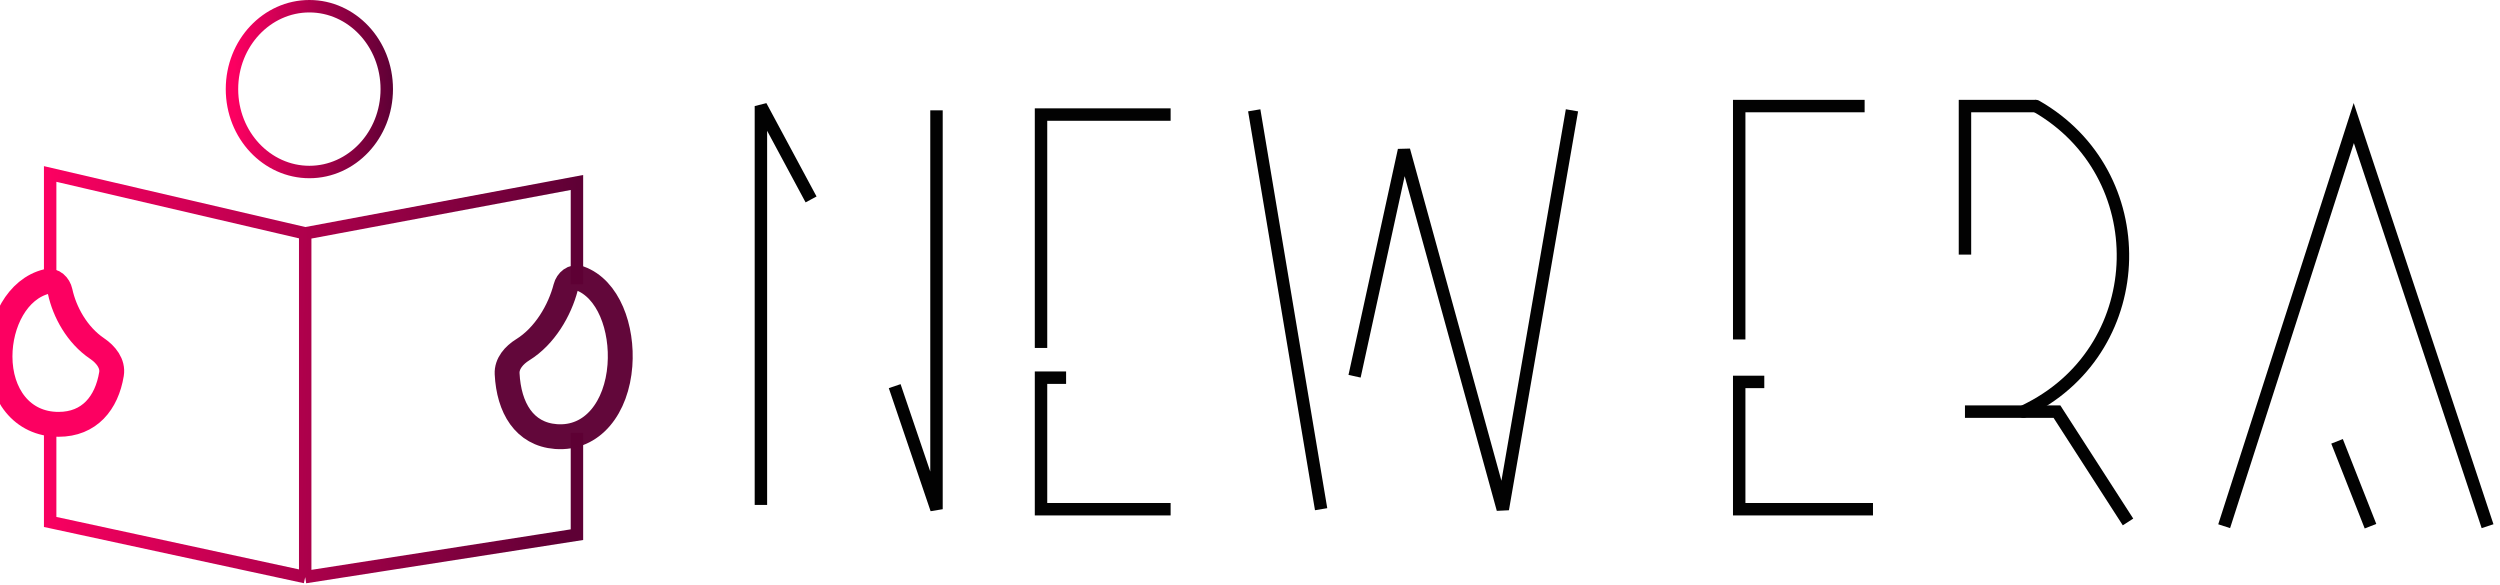 <svg width="201" height="47" viewBox="0 0 201 47" fill="none" xmlns="http://www.w3.org/2000/svg">
<path d="M4.033 33.776V41.965L24.538 46.4M24.538 46.4L46.386 42.988V34.8M24.538 46.4V18.765M24.538 18.765L46.386 14.671V22.859M24.538 18.765L4.033 13.988V22.859" stroke="url(#paint0_linear_13_35)"/>
<path d="M4.706 34.117C7.192 34.117 8.578 32.404 8.963 30.078C9.103 29.236 8.512 28.497 7.804 28.02C6.197 26.936 5.188 25.08 4.837 23.448C4.725 22.931 4.286 22.502 3.771 22.626C1.375 23.203 0 25.974 0 28.658C0 31.673 1.736 34.117 4.706 34.117Z" stroke="#FC0061" stroke-width="2"/>
<path d="M44.693 35.1C42.145 34.903 40.908 32.78 40.773 30.052C40.731 29.226 41.336 28.549 42.038 28.114C43.804 27.022 45.005 24.945 45.482 23.103C45.615 22.588 46.089 22.19 46.59 22.368C48.929 23.198 50.067 26.391 49.842 29.38C49.59 32.739 47.655 35.329 44.693 35.1Z" stroke="#5E0035" stroke-opacity="0.97" stroke-width="2"/>
<path d="M31.096 7.165C31.096 10.876 28.281 13.829 24.874 13.829C21.467 13.829 18.651 10.876 18.651 7.165C18.651 3.453 21.467 0.5 24.874 0.5C28.281 0.5 31.096 3.453 31.096 7.165Z" stroke="url(#paint1_linear_13_35)"/>
<path d="M61.177 40.599V8.528L65.21 16.034" stroke="#020202"/>
<path d="M71.933 31.046L75.294 40.94V8.87" stroke="#020202"/>
<path d="M83.698 27.975V9.211H94.118" stroke="#020202"/>
<path d="M85.714 30.365H83.698V40.941H94.118" stroke="#020202"/>
<path d="M100.84 8.87L106.218 40.94" stroke="#020202"/>
<path d="M108.907 30.25L112.88 12.077L120.825 40.94L126.386 8.87" stroke="#020202"/>
<path d="M139.832 27.293V8.528H149.916" stroke="#020202"/>
<path d="M141.849 30.706H139.832V40.941H150.588" stroke="#020202"/>
<path d="M157.983 20.47V8.528H163.697" stroke="#020202"/>
<path d="M157.983 33.094H165.378L171.092 41.965" stroke="#020202"/>
<path d="M178.823 42.306L189.244 9.894L200 42.306" stroke="#020202"/>
<path d="M187.899 35.483L190.588 42.306" stroke="#020202"/>
<path d="M163.698 8.528V8.528C173.239 13.973 172.95 27.823 163.191 32.836L162.689 33.093" stroke="#020202" stroke-linecap="round"/>
<defs>
<linearGradient id="paint0_linear_13_35" x1="3.361" y1="24.906" x2="46.388" y2="26.23" gradientUnits="userSpaceOnUse">
<stop stop-color="#FC0061"/>
<stop offset="1" stop-color="#5E0035"/>
</linearGradient>
<linearGradient id="paint1_linear_13_35" x1="18.823" y1="6.824" x2="31.596" y2="6.824" gradientUnits="userSpaceOnUse">
<stop stop-color="#FC0061"/>
<stop offset="1" stop-color="#5E0035"/>
</linearGradient>
</defs>
</svg>
